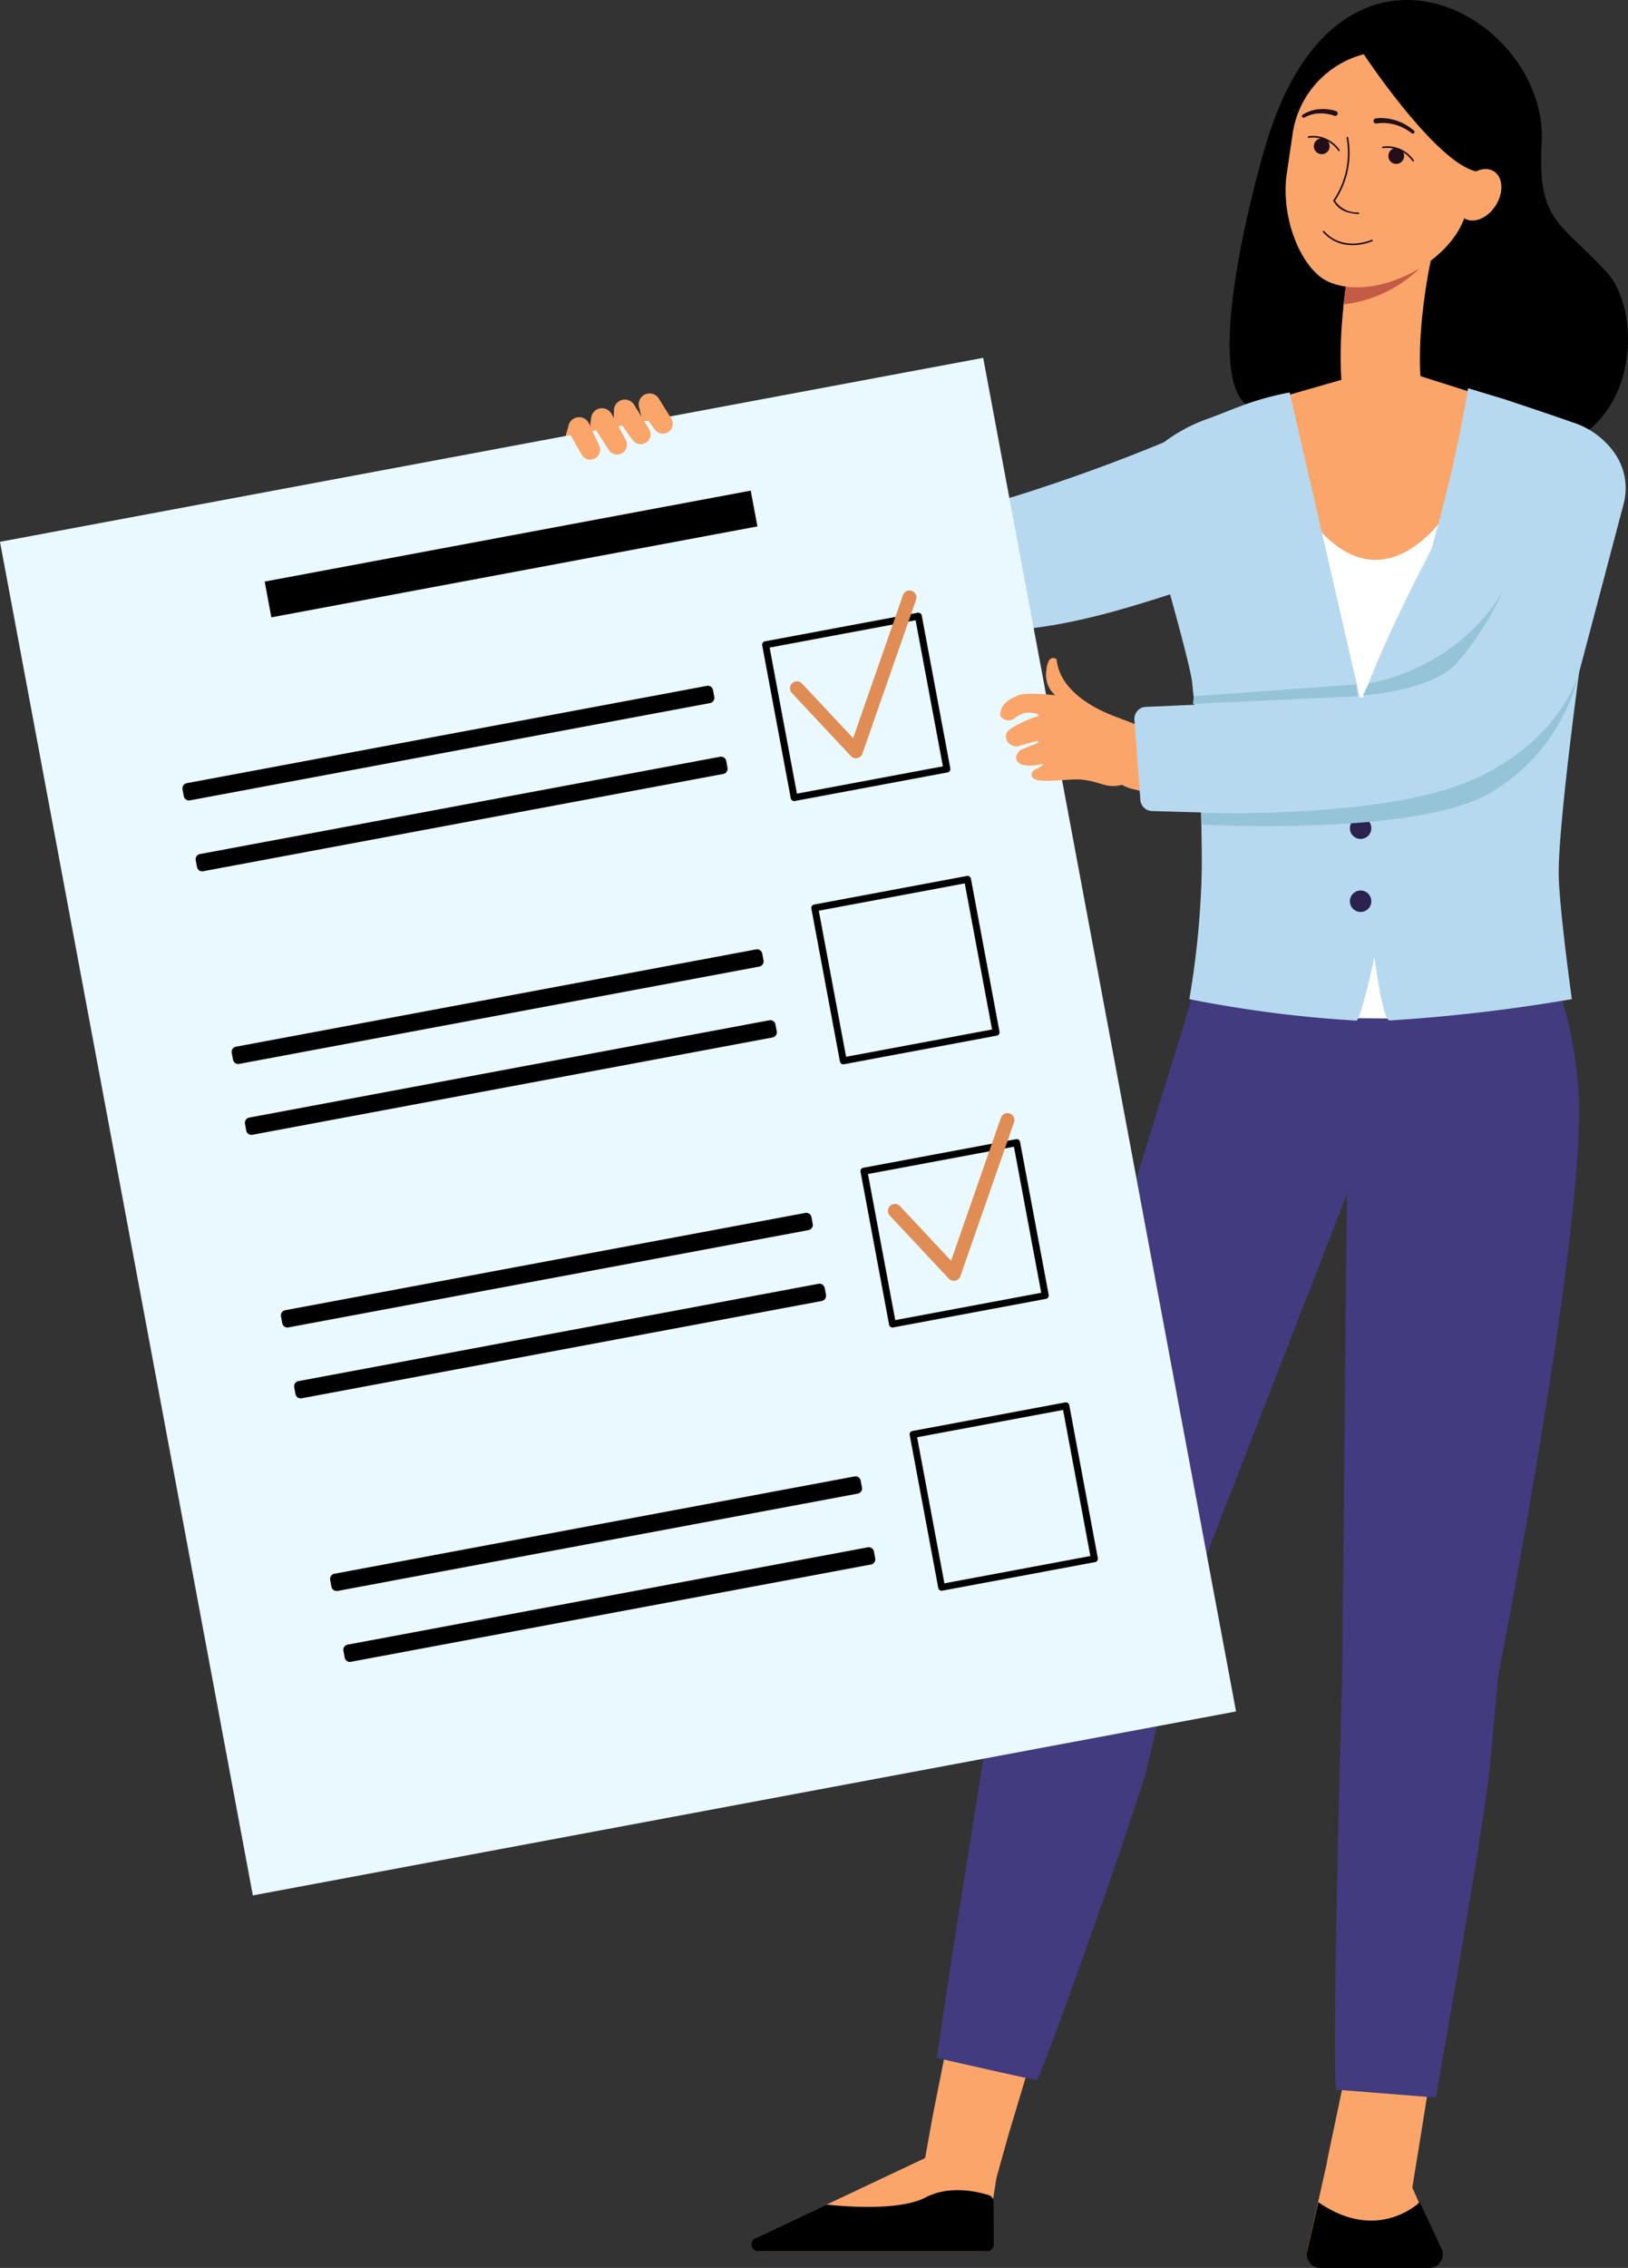 <svg xmlns="http://www.w3.org/2000/svg" xmlns:xlink="http://www.w3.org/1999/xlink" width="164.961" height="229.617" viewBox="0 0 164.961 229.617">
  <rect x="0" y="0" width="164.961" height="229.617" fill="#333333" stroke="none"/>
  <defs>
    <clipPath id="clip-path">
      <rect id="Rectangle_5693" data-name="Rectangle 5693" width="164.961" height="229.617" fill="none"/>
    </clipPath>
  </defs>
  <g id="Group_54018" data-name="Group 54018" transform="translate(0 0)">
    <g id="Group_54018-2" data-name="Group 54018" transform="translate(0 0)" clip-path="url(#clip-path)">
      <path id="Path_48344" data-name="Path 48344" d="M235.747,94.4a6.369,6.369,0,0,0-.58,3.31l1.342-1.251Z" transform="translate(-177.942 -51.688)" fill="#fba56a"/>
      <path id="Path_48345" data-name="Path 48345" d="M221.563,90.993a2.755,2.755,0,0,0,.384,2.554l2.047,1.223Z" transform="translate(-159.213 -49.822)" fill="#fba56a"/>
      <path id="Path_48346" data-name="Path 48346" d="M217.1,89.937a5.4,5.4,0,0,0,1.232,3.328l.748-.315Z" transform="translate(-152.344 -49.244)" fill="#fba56a"/>
      <path id="Path_48347" data-name="Path 48347" d="M229.417,93.029a2.755,2.755,0,0,0,.271,2.568l.963-.752Z" transform="translate(-169.406 -50.937)" fill="#fba56a"/>
      <path id="Path_48348" data-name="Path 48348" d="M55.5,482.594l-3.291-7.516a3.609,3.609,0,0,1-.22-2.222c.382-1.738,1-4.393,1.879-7.394H45.822c-.577,3-1.547,7.311-1.73,8.415-.01.057-.02.115-.033.172l-1.95,8.693a.811.811,0,0,0,.791.989H54.76a.811.811,0,0,0,.743-1.137" transform="translate(90.345 -254.858)" fill="#fba56a"/>
      <path id="Path_48349" data-name="Path 48349" d="M18.941,240.108l-.362,13.782-.4,13.8q-.426,13.8-.928,27.591c-.346,9.195-.7,18.39-1.135,27.575s-.9,18.368-1.491,27.53v.009a3.608,3.608,0,0,0,7.158.833c1.543-9.123,2.963-18.254,4.344-27.388S28.81,305.562,30.1,296.42s2.543-18.288,3.777-27.437l1.829-13.727L37.5,241.508a9.319,9.319,0,1,0-18.483-2.4,9.479,9.479,0,0,0-.075.946Z" transform="translate(120.77 -126.473)" fill="#fba56a"/>
      <path id="Path_48350" data-name="Path 48350" d="M84.571,222.07l-1.933,7.3-1.906,7.286q-1.9,7.286-3.76,14.579-3.731,14.584-7.3,29.216c-.59,2.441-1.193,4.876-1.772,7.319L66.158,295.1c-.579,2.443-1.136,4.9-1.705,7.342l-.847,3.672-.823,3.681c-1.112,4.9-2.155,9.83-3.19,14.757l-1.479,7.421-1.35,7.474a3.6,3.6,0,0,0,7.014,1.631l.03-.108,2.006-7.147,2.143-7.136c1.48-4.751,2.967-9.5,4.527-14.234l1.156-3.553,1.183-3.549c.793-2.365,1.573-4.731,2.376-7.093l2.415-7.084c.8-2.361,1.63-4.718,2.444-7.076q4.91-14.146,9.983-28.243,2.534-7.048,5.1-14.084l2.573-7.031,2.589-7.006.017-.045a9.318,9.318,0,0,0-17.48-6.459c-.1.275-.193.566-.267.844" transform="translate(36.405 -117.795)" fill="#fba56a"/>
      <path id="Path_48351" data-name="Path 48351" d="M164.462,492.307H141.717a.746.746,0,0,1-.318-1.421l17.046-8.046,7.381.642Z" transform="translate(-64.648 -264.373)" fill="#fba56a"/>
      <path id="Path_48352" data-name="Path 48352" d="M66.474,192.412S59.093,197.867,40,196.1L20.28,260.047a92.583,92.583,0,0,0-3.139,13.9c-1.234,8.442-4.593,28.584-6.169,39.765,0,0,9.146,2.086,10.108,2.246.316.052,8.081-21.628,10.9-30.592.62-1.975,3.328-14.914,4.079-16.842l16.458-42.256-.481,49.1s-1.089,37.875-.612,41.556l10.108.8s4.33-24.543,5.25-31.622c.332-2.554,1.041-10.968,1.041-10.968S77.065,228.5,75.94,215.2c-.963-11.392-5.616-17.81-9.466-22.784" transform="translate(83.961 -105.353)" fill="#423b7f"/>
      <path id="Path_48353" data-name="Path 48353" d="M52.911,492.768s-4.233,4.2-10.269,0l-1.14,4.98a1.372,1.372,0,0,0,1.337,1.678H53.88a1.372,1.372,0,0,0,1.242-1.955Z" transform="translate(90.945 -269.809)"/>
      <path id="Path_48354" data-name="Path 48354" d="M166.57,491.243a.691.691,0,0,0-.486-.658c-1.123-.349-3.993-1.026-6.387.234-2.749,1.447-8.695.872-9.838.745a.69.69,0,0,0-.371.062l-7.049,3.327a.694.694,0,0,0,.3,1.321H165.9a.694.694,0,0,0,.694-.7Z" transform="translate(-65.9 -268.342)"/>
      <path id="Path_48355" data-name="Path 48355" d="M31.626,14.5c-.459,7.953,1.875,7.952,6.545,13.013,4.082,4.423,3.113,17.9-8.314,18.333C10.71,46.574,6.067,44.4,1.727,41.02s.7-22.367,2.089-26.845c7.555-24.433,28.55-12.518,27.809.322" transform="translate(124.59 0)"/>
      <path id="Path_48356" data-name="Path 48356" d="M45.133,70.357a4.018,4.018,0,1,0,7.5-2.895c-1.619-4.189-.218-12.878.4-15.591a3.526,3.526,0,0,0,.066-.383,4.018,4.018,0,0,0-7.9-1.4,59.582,59.582,0,0,0-1.047,6.444c-.458,4.265-.58,9.764.989,13.826" transform="translate(91.996 -25.712)" fill="#fba56a"/>
      <path id="Path_48357" data-name="Path 48357" d="M43.842,56.531a13.224,13.224,0,0,0,8.95-5.043,4.018,4.018,0,0,0-7.9-1.4,59.355,59.355,0,0,0-1.047,6.445" transform="translate(92.298 -25.712)" fill="#c45b47"/>
      <path id="Path_48358" data-name="Path 48358" d="M36.305,34.743c4.9,2.286,13.36-2.205,14.146-7.555l1.69-4.54A9.79,9.79,0,1,0,32.769,19.8l-.647,4.413c-.477,4.739,1.773,9.4,4.184,10.526" transform="translate(98.21 -6.261)" fill="#fba56a"/>
      <path id="Path_48359" data-name="Path 48359" d="M29.8,9.419s6.754,10.2,10.96,11.737,1.447-9.162,1.447-9.162L30.631,7.171Z" transform="translate(108.384 -3.926)"/>
      <path id="Path_48360" data-name="Path 48360" d="M28.918,39.354c-.833,1.312-.747,2.858.191,3.452s2.371.012,3.2-1.3.747-2.858-.19-3.452-2.371-.012-3.2,1.3" transform="translate(119.252 -20.709)" fill="#fba56a"/>
      <path id="Path_48361" data-name="Path 48361" d="M52.1,86.32,45,84.069l-7.153.214L31.1,86.217l3.273,5.22L49.5,90.231Z" transform="translate(98.788 -46.031)" fill="#fba56a"/>
      <path id="Path_48362" data-name="Path 48362" d="M14.459,110.617A86.344,86.344,0,0,0,15.624,91.5c4.83-1.908,7.863-3.214,7.863-3.214s9.729,7.122,19.292-.442L50.763,90.5c.795,3.224,1.675,6.422.764,9.937a18.054,18.054,0,0,0,.5,8.47c-.2,1.541-1.618,4.768-1.8,7.364l-.549,32.332a54.489,54.489,0,0,1-15.509,2.55c-7.433-.032-18.733-2.5-18.733-2.5s-.114-21.535.288-30.457c.021-.472-1.11-6.4-1.264-7.586" transform="translate(106.396 -48.096)" fill="#fba56a"/>
      <path id="Path_48363" data-name="Path 48363" d="M54.619,111.463S46.9,125.512,38.3,111.434l3.578,25.2,8.017-.289Z" transform="translate(93.014 -61.014)" fill="#fff"/>
      <path id="Path_48364" data-name="Path 48364" d="M53.755,172.446s-6.141,4.165-15.267-.647l2.47,25.337,8.023.062Z" transform="translate(93.792 -94.066)" fill="#fff"/>
      <path id="Path_48365" data-name="Path 48365" d="M6.322,116.556c-.4-2.981-5.8-21.285-5.8-21.285a7.638,7.638,0,0,1,.667-.839,16.484,16.484,0,0,1,6.825-4.5c1.336-.489,2.828-1.114,3.866-1.479A29.677,29.677,0,0,1,16.213,87.3l8.081,35.083s7.331-18.957,9.995-35.511L37.9,87.961s5.188,1.718,6.986,2.369a8.231,8.231,0,0,1,4.469,3.432,6.217,6.217,0,0,1,.693,4.854l-4.5,17.021s-2.075,15.194-2.07,20.293c0,3.216,1.331,12.795,1.331,12.795a171.889,171.889,0,0,1-18.455,2.159c-.724.028-1.548-6.407-1.548-6.407s-1.394,6.436-1.829,6.422A123.751,123.751,0,0,1,6.05,148.725,88.035,88.035,0,0,0,7.311,135.5a172.893,172.893,0,0,0-.989-18.947" transform="translate(114.462 -47.566)" fill="#b6d9ef"/>
      <path id="Path_48366" data-name="Path 48366" d="M95.9,101.123a179.19,179.19,0,0,0,21.642-8.3l-3.12,17.34c-5.24,1.649-12.454,4.227-19.546,4.5-2.13.082-10.76-10.26,1.024-13.541" transform="translate(6.769 -50.825)" fill="#b6d9ef"/>
      <path id="Path_48367" data-name="Path 48367" d="M57.484,184.013a1.085,1.085,0,1,0,1.085-1.085,1.085,1.085,0,0,0-1.085,1.085" transform="translate(79.298 -100.16)" fill="#2b224f"/>
      <path id="Path_48368" data-name="Path 48368" d="M57.484,200.355a1.085,1.085,0,1,0,1.085-1.085,1.085,1.085,0,0,0-1.085,1.085" transform="translate(79.298 -109.108)" fill="#2b224f"/>
      <path id="Path_48369" data-name="Path 48369" d="M50.127,33.965a.8.8,0,1,0,.781-.823.8.8,0,0,0-.781.823" transform="translate(90.549 -18.146)" fill="#230e1a"/>
      <path id="Path_48370" data-name="Path 48370" d="M66.807,31.783a.8.8,0,1,0,.781-.823.8.8,0,0,0-.781.823" transform="translate(66.322 -16.951)" fill="#230e1a"/>
      <path id="Path_48371" data-name="Path 48371" d="M48.036,26.443a4.223,4.223,0,0,1,1.063,0,5.094,5.094,0,0,1,1.96.641,5.6,5.6,0,0,1,.842.59.174.174,0,0,1-.214.276l-.008-.006a5.28,5.28,0,0,0-.807-.514,4.57,4.57,0,0,0-.884-.347,4.476,4.476,0,0,0-.932-.16,4.531,4.531,0,0,0-.47-.008,3.333,3.333,0,0,0-.448.048l-.015,0a.262.262,0,0,1-.1-.515l.014,0" transform="translate(91.365 -14.459)" fill="#230e1a"/>
      <path id="Path_48372" data-name="Path 48372" d="M68.269,25.084a3.91,3.91,0,0,0-.747-.192,4.023,4.023,0,0,0-.784-.046,3.219,3.219,0,0,0-.772.12,3.154,3.154,0,0,0-.72.3l-.013.007a.169.169,0,0,1-.167-.293,3.483,3.483,0,0,1,.787-.381,3.578,3.578,0,0,1,.856-.179,4.46,4.46,0,0,1,.872.006,4.326,4.326,0,0,1,.868.18.254.254,0,0,1-.156.483l-.011,0Z" transform="translate(66.932 -13.363)" fill="#230e1a"/>
      <path id="Path_48373" data-name="Path 48373" d="M51.067,34.268a.085.085,0,0,1-.054-.039,3.107,3.107,0,0,0-2.987-1.3.085.085,0,0,1-.019-.168,3.276,3.276,0,0,1,3.151,1.386.084.084,0,0,1-.091.125" transform="translate(92.104 -17.922)" fill="#230e1a"/>
      <path id="Path_48374" data-name="Path 48374" d="M67.69,31.954a.086.086,0,0,1-.054-.039,3.106,3.106,0,0,0-2.987-1.3.084.084,0,0,1-.019-.168,3.276,3.276,0,0,1,3.151,1.386.084.084,0,0,1-.029.115.083.083,0,0,1-.062.01" transform="translate(67.96 -16.655)" fill="#230e1a"/>
      <path id="Path_48375" data-name="Path 48375" d="M62.042,38.344a2.425,2.425,0,0,1-1.8-1.226.084.084,0,0,1,.008-.079,8.512,8.512,0,0,0,1.334-6.3.084.084,0,0,1,.164-.042,8.7,8.7,0,0,1-1.331,6.4,2.684,2.684,0,0,0,2.351,1.182.085.085,0,1,1-.011.169,4.645,4.645,0,0,1-.714-.1" transform="translate(74.86 -16.772)" fill="#230e1a"/>
      <path id="Path_48376" data-name="Path 48376" d="M62.168,52.554a.083.083,0,0,1,0,.152c-.03.013-2.977,1.336-5-.918a.083.083,0,0,1,.123-.111c1.944,2.162,4.782.891,4.811.878a.082.082,0,0,1,.067,0" transform="translate(76.887 -28.28)" fill="#230e1a"/>
      <path id="Path_48377" data-name="Path 48377" d="M94.378,165.313a3.245,3.245,0,0,1,3.779-2.51l.016,0q3.238.606,6.49,1.05a43.775,43.775,0,0,0-1.709,6.361c-2.04-.358-4-.76-5.748-1.205-1.782-.408-3.209-1.92-2.828-3.7" transform="translate(17.624 -89.11)" fill="#fba56a"/>
      <path id="Path_48378" data-name="Path 48378" d="M25.018,94.819l-7.536,5.259S2.956,125.406,5.269,130.2c1.227,2.543,7.734,4.726,8.77,3.64,5.07-5.314,15.865-20.3,16.371-22.9,1.566-8.021.073-12.727.073-12.727-.51.914-5.162-4.531-5.465-3.394" transform="translate(131.564 -51.831)" fill="#b6d9ef"/>
      <rect id="Rectangle_5691" data-name="Rectangle 5691" width="139.422" height="101.35" transform="translate(25.62 191.903) rotate(-100.589)" fill="#e9f9ff"/>
      <path id="Path_48379" data-name="Path 48379" d="M170.82,152.865l-2.893-15.478a.35.35,0,0,0-.409-.28L152.04,140a.327.327,0,0,0-.224.146.349.349,0,0,0-.056.262l2.894,15.479a.35.35,0,0,0,.146.224.354.354,0,0,0,.262.055l15.478-2.894.023,0a.35.35,0,0,0,.257-.4m-18.308-12.241,14.791-2.765,2.765,14.79-14.79,2.766Z" transform="translate(-74.528 -75.068)"/>
      <path id="Path_48380" data-name="Path 48380" d="M159.809,211.764l-2.893-15.478a.35.35,0,0,0-.409-.28L141.029,198.9a.322.322,0,0,0-.224.146.349.349,0,0,0-.056.262l2.893,15.479a.35.35,0,0,0,.408.28l15.478-2.894.023,0a.35.35,0,0,0,.257-.4M141.5,199.523l14.791-2.765,2.765,14.791-14.79,2.765Z" transform="translate(-58.534 -107.318)"/>
      <path id="Path_48381" data-name="Path 48381" d="M148.8,270.663,145.9,255.185a.349.349,0,0,0-.408-.279L130.017,257.8a.345.345,0,0,0-.28.408l2.893,15.478a.35.35,0,0,0,.409.28l15.478-2.894.023,0a.35.35,0,0,0,.257-.4m-18.308-12.24,14.79-2.765,2.765,14.79-14.791,2.766Z" transform="translate(-42.54 -139.567)"/>
      <path id="Path_48382" data-name="Path 48382" d="M137.73,329.825a.35.35,0,0,0,.056-.262l-2.893-15.479a.349.349,0,0,0-.408-.279L119.006,316.7a.342.342,0,0,0-.28.408l2.893,15.478a.351.351,0,0,0,.409.28l15.478-2.893.022,0a.35.35,0,0,0,.2-.141m-18.252-12.5,14.79-2.765,2.765,14.791-14.791,2.765Z" transform="translate(-26.547 -171.817)"/>
      <path id="Path_48383" data-name="Path 48383" d="M205.372,165.055l52.7-9.851a.537.537,0,0,0,.428-.626l-.128-.685a.536.536,0,0,0-.626-.428l-52.7,9.851a.536.536,0,0,0-.428.626l.128.685a.536.536,0,0,0,.626.428" transform="translate(-186.124 -84.022)"/>
      <path id="Path_48384" data-name="Path 48384" d="M202.406,180.916l52.7-9.851a.537.537,0,0,0,.428-.626l-.128-.685a.536.536,0,0,0-.626-.428l-52.7,9.851a.536.536,0,0,0-.428.626l.128.685a.536.536,0,0,0,.626.429" transform="translate(-181.817 -92.707)"/>
      <path id="Path_48385" data-name="Path 48385" d="M194.347,224.023l52.7-9.851a.537.537,0,0,0,.429-.626l-.129-.685a.536.536,0,0,0-.626-.428l-52.7,9.851a.536.536,0,0,0-.428.626l.128.685a.536.536,0,0,0,.626.429" transform="translate(-170.111 -116.309)"/>
      <path id="Path_48386" data-name="Path 48386" d="M191.382,239.883l52.7-9.851a.536.536,0,0,0,.428-.626l-.128-.685a.536.536,0,0,0-.626-.428l-52.7,9.851a.537.537,0,0,0-.428.626l.128.685a.536.536,0,0,0,.626.428" transform="translate(-165.805 -124.993)"/>
      <path id="Path_48387" data-name="Path 48387" d="M183.324,282.991l52.7-9.851a.536.536,0,0,0,.428-.626l-.128-.685a.536.536,0,0,0-.626-.428L183,281.251a.537.537,0,0,0-.428.626l.128.685a.536.536,0,0,0,.626.428" transform="translate(-154.101 -148.597)"/>
      <path id="Path_48388" data-name="Path 48388" d="M180.359,298.85l52.7-9.851a.537.537,0,0,0,.428-.626l-.128-.685a.537.537,0,0,0-.626-.428l-52.7,9.852a.536.536,0,0,0-.428.626l.128.685a.536.536,0,0,0,.626.429" transform="translate(-149.793 -157.28)"/>
      <path id="Path_48389" data-name="Path 48389" d="M172.3,341.958l52.7-9.851a.536.536,0,0,0,.428-.626l-.128-.685a.536.536,0,0,0-.626-.429l-52.7,9.851a.537.537,0,0,0-.429.626l.128.685a.536.536,0,0,0,.626.428" transform="translate(-138.089 -180.883)"/>
      <path id="Path_48390" data-name="Path 48390" d="M169.336,357.819l52.7-9.851a.537.537,0,0,0,.428-.626l-.128-.685a.536.536,0,0,0-.626-.428l-52.7,9.852a.537.537,0,0,0-.428.626l.128.685a.536.536,0,0,0,.626.428" transform="translate(-133.783 -189.568)"/>
      <path id="Path_48391" data-name="Path 48391" d="M166.151,149.108a.7.7,0,0,1-.644-.211l-5.973-6.377a.7.7,0,1,1,1.028-.962l5.178,5.527,5.049-14.475a.7.7,0,1,1,1.329.464l-5.433,15.573a.7.7,0,0,1-.519.457l-.016,0" transform="translate(-79.294 -72.351)" fill="#e08d55"/>
      <path id="Path_48392" data-name="Path 48392" d="M144.216,266.041a.7.7,0,0,1-.644-.211l-5.973-6.377a.7.7,0,1,1,1.028-.962l5.178,5.527,5.049-14.475a.7.7,0,1,1,1.329.464l-5.432,15.573a.7.7,0,0,1-.519.457l-.016,0" transform="translate(-47.435 -136.376)" fill="#e08d55"/>
      <rect id="Rectangle_5692" data-name="Rectangle 5692" width="3.685" height="50.102" transform="translate(27.497 62.504) rotate(-100.589)"/>
      <path id="Path_48393" data-name="Path 48393" d="M113.077,151.015s-2.888-.36-3.785.029c-.824.357-1.655.74-1.789,1.886-.049.425.727.767,1.18.57.565-.245,1.047-1.039,2.553-.59.158.047.214.2.055.241a11.471,11.471,0,0,0-2.339,1.025c-.583.356-.991.562-.82,1.262a1.079,1.079,0,0,0,1.494.646l1.659-.46c.046-.006.079.19.038.212l-1.606.652a1.126,1.126,0,0,0-.518.529c-.133.3-.141.7.474,1.029a3.91,3.91,0,0,0,2.07-.092c.035-.007.065.176.033.193l-.778.417a.572.572,0,0,0-.3.384.5.5,0,0,0,.318.558c.723.4,3.563-.047,4.63.041,2.138.175,2.58,1.032,4.431.474s2.408-5.6,2.408-5.6-3.174-1.179-3.918-1.488c-2.293-.954-5.072-2.751-5.344-5.567,0,0-.876-.686-1.042,1.194a2.758,2.758,0,0,0,.9,2.453" transform="translate(-6.163 -80.623)" fill="#fba56a"/>
      <path id="Path_48394" data-name="Path 48394" d="M64.7,157.267c.737.533-1.8.974-1.588,1.86.463,1.95,1.4,6.568-.029,7.007a66.516,66.516,0,0,1-6.77,1.113c-6.957.371-27.433-.288-27.433-.288a1.221,1.221,0,0,1-1.2-1.131l-.6-8.108a1.222,1.222,0,0,1,1.046-1.3L60.516,155s.329-.521,4.189,2.272" transform="translate(87.868 -84.845)" fill="#b6d9ef"/>
      <path id="Path_48395" data-name="Path 48395" d="M232.336,94l1.016,2.19a1,1,0,0,1-1.784.919l-1.194-2.1a1.1,1.1,0,0,1,1.92-1.092c.015.026.029.055.042.081" transform="translate(-172.655 -51.119)" fill="#fba56a"/>
      <path id="Path_48396" data-name="Path 48396" d="M216.014,88.56l1.24,1.98a1,1,0,0,1-1.652,1.137L214.2,89.81a1.1,1.1,0,1,1,1.765-1.329c.019.025.038.052.054.078" transform="translate(-149.262 -48.206)" fill="#fba56a"/>
      <path id="Path_48397" data-name="Path 48397" d="M220.966,89.937l1.5,2.43a1,1,0,0,1-1.668,1.115l-1.67-2.319a1.1,1.1,0,0,1,1.792-1.291c.014.02.03.044.043.065" transform="translate(-156.713 -48.957)" fill="#fba56a"/>
      <path id="Path_48398" data-name="Path 48398" d="M226.281,91.925l1.423,2.6a1,1,0,0,1-1.727,1.022l-1.6-2.5a1.1,1.1,0,1,1,1.861-1.188c.013.02.027.043.038.064" transform="translate(-164.313 -50.018)" fill="#fba56a"/>
      <path id="Path_48399" data-name="Path 48399" d="M10.927,164.656s18.5.688,27.531-3.355S49.2,150.446,49.2,150.446a19.25,19.25,0,0,1-9.2,12.318c-7.743,4.3-29.08,3.1-29.08,3.1Z" transform="translate(110.812 -82.375)" fill="#95c4d8"/>
      <path id="Path_48400" data-name="Path 48400" d="M60.538,155.12l16.691-.774-.172-1.2-16.433,1.2Z" transform="translate(60.341 -83.85)" fill="#95c4d8"/>
      <path id="Path_48401" data-name="Path 48401" d="M27.832,142.6s6.8-.43,9.464-3.183a31.526,31.526,0,0,0,4.818-7.571s-3.614,7.485-13.68,9.55Z" transform="translate(110.254 -72.19)" fill="#95c4d8"/>
    </g>
  </g>
</svg>
